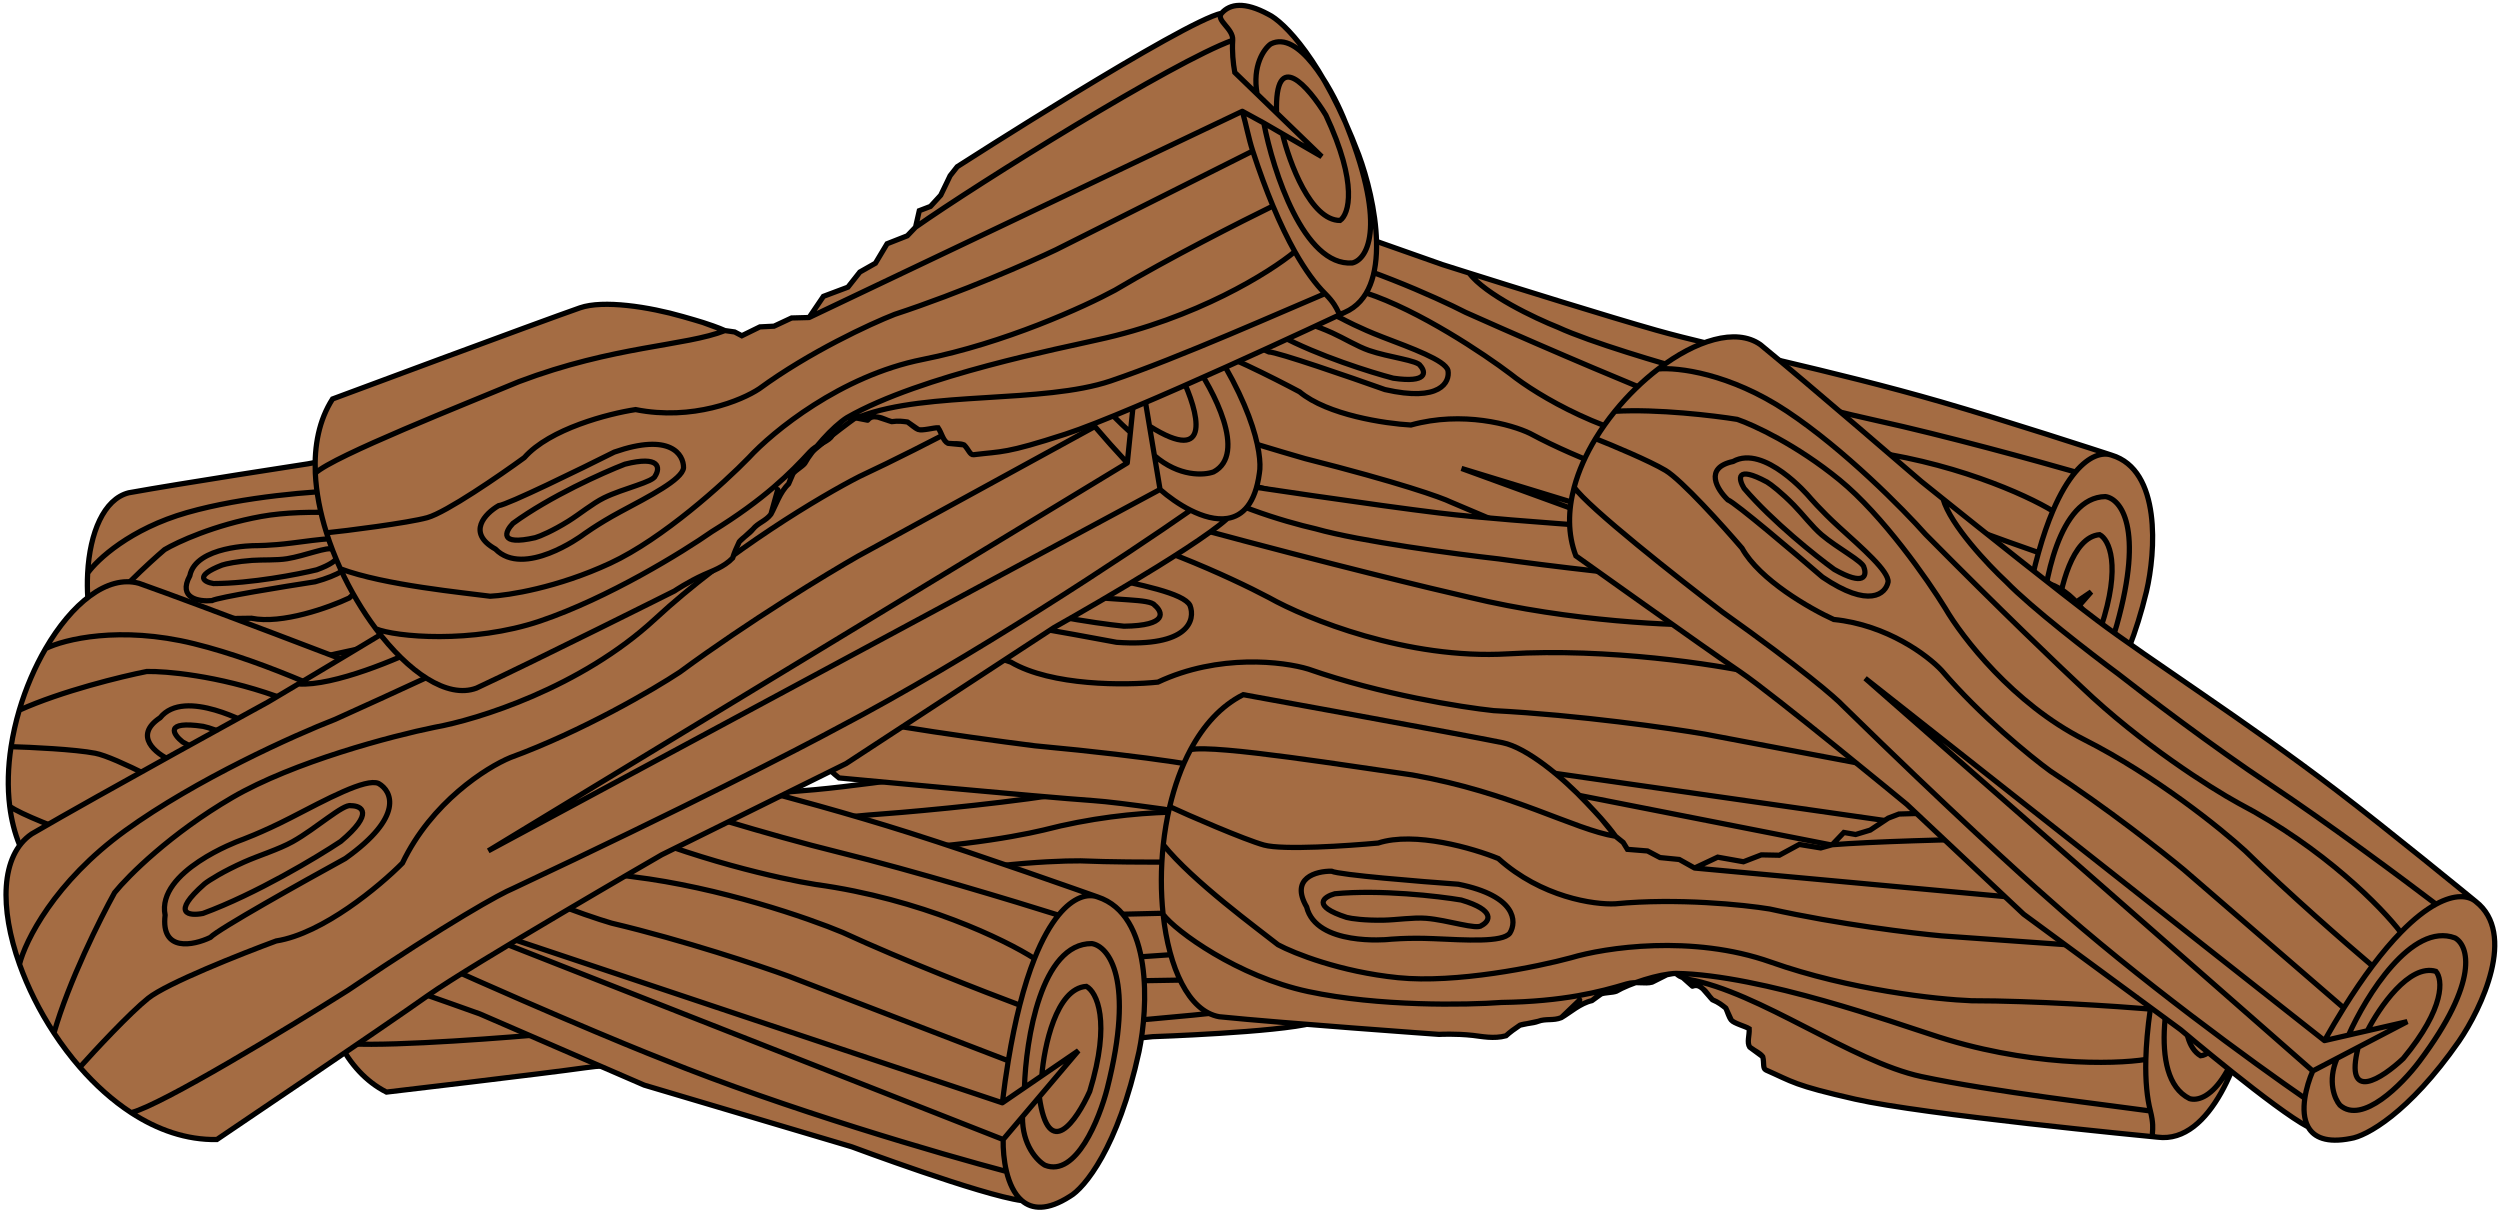 <svg width="476" height="231" viewBox="0 0 476 231" fill="none" xmlns="http://www.w3.org/2000/svg">
<path d="M185.926 104.605C187.247 102.5 188.975 94.796 185.312 80.82C183.593 74.459 178.063 62.168 169.701 63.897C169.667 63.903 169.633 63.909 169.599 63.915C168.155 64.175 151.679 67.145 141.019 69.443C122.698 73.391 104.996 78.853 94.454 81.194C86.664 82.923 70.816 85.986 63.073 87.467C60.338 87.99 58.614 88.316 58.614 88.316C58.614 88.316 34.464 92.025 24.496 93.829C19.764 95.032 17.096 101.439 16.688 109.122C16.519 112.294 16.736 115.683 17.352 119.012C17.685 120.815 18.135 122.601 18.704 124.325C19.639 127.154 20.894 129.819 22.479 132.126C24.718 135.382 27.616 137.924 31.2 139.206C31.2 139.206 56.543 132.872 62.987 131.089C69.431 129.307 97.25 124.39 97.25 124.39L123.305 121.508L154.329 114.225C154.329 114.225 174.365 110.952 179.974 108.677C181.889 109.062 183.965 108.101 185.926 104.605Z" fill="#A46C43"/>
<path d="M60.007 110.77C68.966 108.3 68.793 104.646 67.587 103.128C66.382 101.88 60.668 102.744 55.581 103.393C51.492 103.915 48.496 103.894 48.496 103.894C48.496 103.894 37.27 103.902 36.14 109.631C33.792 113.974 37.963 114.589 40.343 114.355C41.619 113.705 53.984 111.694 60.007 110.77Z" fill="#A46C43"/>
<path d="M169.701 63.897C178.063 62.168 183.593 74.459 185.312 80.82C188.975 94.796 187.247 102.5 185.926 104.605C183.965 108.101 181.889 109.062 179.974 108.677M169.701 63.897C169.701 63.897 169.666 63.903 169.599 63.915M169.701 63.897C169.667 63.903 169.633 63.909 169.599 63.915M169.599 63.915C168.155 64.175 151.679 67.145 141.019 69.443C122.698 73.391 104.996 78.853 94.454 81.194C86.664 82.923 70.816 85.986 63.073 87.467M169.599 63.915C168.158 64.201 166.548 65.68 165.824 69.121M179.974 108.677C174.365 110.952 154.329 114.225 154.329 114.225L123.305 121.508L97.25 124.39C97.25 124.39 69.431 129.307 62.987 131.089C56.543 132.872 31.2 139.206 31.2 139.206C27.616 137.924 24.718 135.382 22.479 132.126M179.974 108.677C178.538 108.388 177.192 107.343 176.052 106.043M170.963 97.479L172.83 93.898M170.963 97.479C170.202 95.408 169.534 93.455 168.95 91.615M170.963 97.479L77.134 116.195L173.501 102.161M172.83 93.898C169.817 87.579 165.44 74.022 172.037 70.343C174.387 69.467 179.996 71.753 183.626 87.905C184.642 92.452 185.466 101.718 180.634 102.408C179.358 102.415 176.344 101.502 174.499 97.796M172.83 93.898L174.295 91.088M174.499 97.796L173.501 102.161M174.499 97.796L175.368 93.991M173.501 102.161C174.111 103.407 174.993 104.835 176.052 106.043M174.295 91.088L177.386 85.159L175.368 93.991M174.295 91.088C172.667 87.183 170.362 78.75 174.164 76.267C175.847 76.24 179.679 78.868 181.55 89.588C181.785 94.286 180.877 101.743 175.368 93.991M165.824 69.121C159.458 70.502 144.035 74.032 133.276 77.106C122.516 80.179 108.889 83.145 103.421 84.244C98.07 85.479 85.913 88.038 80.09 88.394C76.103 88.858 67.118 89.322 63.073 87.467M165.824 69.121C165.434 70.972 165.3 73.391 165.586 76.498M63.073 87.467C60.338 87.99 58.614 88.316 58.614 88.316C58.614 88.316 34.464 92.025 24.496 93.829C19.764 95.032 17.096 101.439 16.688 109.122M165.586 76.498C160.584 76.215 146.918 77.119 132.269 83.002C127.46 84.832 114.519 88.833 101.228 90.193C96.635 90.725 83.091 92.112 65.663 93.402C60.162 93.511 46.452 94.501 35.621 97.59C24.791 100.678 18.486 106.565 16.688 109.122M165.586 76.498C165.775 78.549 166.147 80.9 166.749 83.585M16.688 109.122C16.519 112.294 16.736 115.683 17.352 119.012M166.749 83.585C161.528 84.44 148.658 86.362 138.952 87.213C133.65 87.859 120.039 90.41 108.014 95.442C95.99 100.475 82.257 99.773 76.894 98.793C71.584 97.963 58.721 96.708 49.75 98.332C40.779 99.956 33.736 103.218 31.336 104.647C28.435 107.111 21.577 113.433 17.352 119.012M166.749 83.585C167.287 85.987 168.01 88.655 168.95 91.615M17.352 119.012C17.685 120.815 18.135 122.601 18.704 124.325M168.95 91.615L134.873 96.83C130.444 97.585 118.936 99.875 108.332 102.994C104.369 103.942 94.014 105.839 84.296 105.843C81.008 105.977 72.841 107.769 66.48 113.867C62.704 115.644 53.697 118.901 47.877 117.714C43.155 117.726 32.985 117.997 30.078 118.984C27.172 119.971 21.285 122.956 18.704 124.325M18.704 124.325C19.639 127.154 20.894 129.819 22.479 132.126M176.052 106.043C166.631 108.565 143.031 114.25 124.002 116.807C118.69 117.597 102.093 119.715 78.202 121.869C76.527 121.93 69.309 123.024 53.842 126.906C45.003 128.826 26.356 132.558 22.479 132.126M67.587 103.128C68.793 104.646 68.966 108.3 60.007 110.77C53.984 111.694 41.619 113.705 40.343 114.355C37.963 114.589 33.792 113.974 36.14 109.631C37.27 103.902 48.496 103.894 48.496 103.894C48.496 103.894 51.492 103.915 55.581 103.393C60.668 102.744 66.382 101.88 67.587 103.128ZM63.263 104.601C64.519 105.08 65.687 106.529 60.313 108.489C56.734 109.358 47.791 111.098 40.652 111.109C38.911 110.826 36.802 109.726 42.29 107.588C43.03 107.342 45.143 106.894 48.011 106.694C50.063 106.551 52.668 106.701 54.67 106.378C58.051 105.832 62.488 104.005 63.263 104.601Z" stroke="black" stroke-linecap="round"/>
<path d="M257.386 190.967C259.225 188.732 262.364 180.093 260.211 163.411C259.171 155.81 254.612 140.796 244.699 141.551C244.659 141.552 244.619 141.554 244.578 141.557C242.872 141.642 223.406 142.624 210.755 143.694C189.013 145.531 167.761 149.208 155.241 150.345C145.989 151.185 127.234 152.367 118.073 152.927C114.837 153.125 112.798 153.245 112.798 153.245C112.798 153.245 84.361 153.94 72.583 154.543C66.94 155.229 62.907 162.231 61.294 171.042C60.629 174.679 60.375 178.624 60.592 182.561C60.709 184.692 60.963 186.821 61.365 188.896C62.023 192.302 63.077 195.566 64.565 198.465C66.666 202.557 69.635 205.923 73.583 207.935C73.583 207.935 103.788 204.387 111.494 203.286C119.2 202.185 152.053 200.639 152.053 200.639L182.567 201.183L219.472 197.381C219.472 197.381 243.094 196.578 249.909 194.784C252.063 195.513 254.603 194.712 257.386 190.967Z" fill="#A46C43"/>
<path d="M111.07 179.38C121.782 177.859 122.126 173.614 120.959 171.682C119.753 170.062 113.026 170.21 107.055 170.204C102.257 170.199 98.801 169.73 98.801 169.73C98.801 169.73 85.836 168.071 83.68 174.52C80.324 179.185 85.049 180.516 87.832 180.598C89.402 180.037 103.979 179.552 111.07 179.38Z" fill="#A46C43"/>
<path d="M244.699 141.551C254.612 140.796 259.171 155.81 260.211 163.411C262.364 180.093 259.225 188.732 257.386 190.967C254.603 194.712 252.063 195.513 249.909 194.784M244.699 141.551C244.699 141.551 244.658 141.553 244.578 141.557M244.699 141.551C244.659 141.552 244.619 141.554 244.578 141.557M244.578 141.557C242.872 141.642 223.406 142.624 210.755 143.694C189.013 145.531 167.761 149.208 155.241 150.345C145.989 151.185 127.234 152.367 118.073 152.927M244.578 141.557C242.871 141.673 240.793 143.141 239.445 147.007M249.909 194.784C243.094 196.578 219.472 197.381 219.472 197.381L182.567 201.183L152.053 200.639C152.053 200.639 119.2 202.185 111.494 203.286C103.788 204.387 73.583 207.935 73.583 207.935C69.635 205.923 66.666 202.557 64.565 198.465M249.909 194.784C248.293 194.237 246.894 192.831 245.771 191.16M241.167 180.516L243.855 176.658M241.167 180.516C240.597 178.011 240.115 175.657 239.714 173.446M241.167 180.516L130.042 188.188L243.402 186.299M243.855 176.658C241.314 168.914 238.275 152.608 246.438 149.341C249.282 148.679 255.419 152.151 257.212 171.342C257.709 176.743 257.284 187.564 251.602 187.644C250.127 187.462 246.783 185.96 245.203 181.406M243.855 176.658L245.964 173.631M245.203 181.406L243.402 186.299M245.203 181.406L246.772 177.142M243.402 186.299C243.922 187.829 244.727 189.608 245.771 191.16M245.964 173.631L250.414 167.244L246.772 177.142M245.964 173.631C244.664 168.879 243.255 158.8 248.015 156.497C249.961 156.717 253.996 160.319 254.565 172.976C254.138 178.436 251.982 186.912 246.772 177.142M239.445 147.007C231.889 147.656 213.557 149.441 200.676 151.392C187.795 153.342 171.619 154.743 165.142 155.199C158.78 155.83 144.361 156.979 137.585 156.525C132.912 156.469 122.468 155.67 118.073 152.927M239.445 147.007C238.72 149.087 238.207 151.86 238.075 155.49M118.073 152.927C114.837 153.125 112.798 153.245 112.798 153.245C112.798 153.245 84.361 153.94 72.583 154.543C66.94 155.229 62.907 162.231 61.294 171.042M238.075 155.49C232.341 154.42 216.426 153.434 198.638 158.051C192.813 159.45 177.275 162.147 161.726 161.743C156.343 161.675 140.498 161.264 120.182 160.165C113.814 159.474 97.835 158.581 84.87 160.538C71.905 162.495 63.751 168.356 61.294 171.042M238.075 155.49C237.989 157.886 238.069 160.656 238.365 163.847M61.294 171.042C60.629 174.679 60.375 178.624 60.592 182.561M238.365 163.847C232.209 164.058 217.063 164.366 205.729 163.906C199.51 163.864 183.415 164.788 168.782 168.813C154.15 172.837 138.397 169.987 132.35 168.058C126.341 166.311 111.675 162.951 101.074 163.494C90.474 164.036 81.857 166.757 78.874 168.05C75.158 170.464 66.299 176.746 60.592 182.561M238.365 163.847C238.63 166.699 239.068 169.888 239.714 173.446M60.592 182.561C60.709 184.692 60.963 186.821 61.365 188.896M239.714 173.446L199.59 174.405C194.364 174.619 180.735 175.554 168.027 177.58C163.31 178.086 151.071 178.738 139.849 177.299C136.033 176.965 126.337 177.821 118.085 183.917C113.461 185.408 102.576 187.832 96.033 185.596C90.579 184.908 78.794 183.711 75.292 184.419C71.789 185.126 64.547 187.699 61.365 188.896M61.365 188.896C62.023 192.302 63.077 195.566 64.565 198.465M245.771 191.16C234.517 192.673 206.423 195.731 184.069 195.857C177.818 195.98 158.34 195.961 130.432 194.898C128.488 194.721 119.991 194.911 101.555 197.097C91.063 198.001 68.977 199.54 64.565 198.465M120.959 171.682C122.126 173.614 121.782 177.859 111.07 179.38C103.979 179.552 89.402 180.037 87.832 180.598C85.049 180.516 80.324 179.185 83.68 174.52C85.836 168.071 98.801 169.73 98.801 169.73C98.801 169.73 102.257 170.199 107.055 170.204C113.026 170.21 119.753 170.062 120.959 171.682ZM115.747 172.74C117.126 173.48 118.26 175.327 111.764 176.792C107.502 177.263 96.917 177.944 88.671 176.896C86.703 176.311 84.431 174.727 91.085 173.074C91.977 172.899 94.483 172.696 97.825 172.891C100.216 173.031 103.201 173.591 105.561 173.515C109.545 173.388 114.94 171.936 115.747 172.74Z" stroke="black" stroke-linecap="round"/>
<path d="M396.193 137.337C398.71 135.908 404.732 128.963 408.688 112.615C410.436 105.145 411.549 89.494 402.022 86.653C401.985 86.639 401.946 86.627 401.908 86.615C400.284 86.084 381.755 80.038 369.558 76.511C348.598 70.45 327.437 66.282 315.338 62.864C306.398 60.339 288.461 54.734 279.706 51.98C276.613 51.008 274.666 50.39 274.666 50.39C274.666 50.39 247.862 40.867 236.648 37.216C231.133 35.838 224.862 40.935 220.204 48.586C218.282 51.744 216.634 55.338 215.428 59.091C214.774 61.123 214.251 63.202 213.883 65.284C213.28 68.7 213.096 72.124 213.449 75.364C213.947 79.938 215.515 84.142 218.482 87.434C218.482 87.434 247.958 94.925 255.548 96.653C263.138 98.381 294.37 108.69 294.37 108.69L322.67 120.113L358.494 129.765C358.494 129.765 380.84 137.465 387.845 138.227C389.596 139.679 392.255 139.839 396.193 137.337Z" fill="#A46C43"/>
<path d="M263.704 74.178C274.251 76.589 276.091 72.748 275.692 70.526C275.145 68.582 268.81 66.314 263.237 64.173C258.758 62.452 255.698 60.778 255.698 60.778C255.698 60.778 244.185 54.591 239.865 59.841C235.062 62.997 238.998 65.93 241.567 67.002C243.234 67.04 257.02 71.802 263.704 74.178Z" fill="#A46C43"/>
<path d="M402.022 86.653C411.549 89.494 410.436 105.145 408.688 112.615C404.732 128.963 398.71 135.908 396.193 137.337C392.255 139.839 389.596 139.679 387.845 138.227M402.022 86.653C402.022 86.653 401.983 86.64 401.908 86.615M402.022 86.653C401.985 86.639 401.946 86.627 401.908 86.615M401.908 86.615C400.284 86.084 381.755 80.038 369.558 76.511C348.598 70.45 327.437 66.282 315.338 62.864C306.398 60.339 288.461 54.734 279.706 51.98M401.908 86.615C400.272 86.113 397.807 86.74 395.165 89.869M387.845 138.227C380.84 137.465 358.494 129.765 358.494 129.765L322.67 120.113L294.37 108.69C294.37 108.69 263.138 98.381 255.548 96.653C247.958 94.925 218.482 87.434 218.482 87.434C215.515 84.142 213.947 79.938 213.449 75.364M387.845 138.227C386.532 137.139 385.729 135.325 385.277 133.363M384.786 121.776L388.676 119.135M384.786 121.776C385.149 119.233 385.542 116.862 385.958 114.654M384.786 121.776L278.269 89.19L384.805 127.976M388.676 119.135C389.074 110.994 392.068 94.681 400.86 94.55C403.753 94.948 408.241 100.387 403.051 118.948C401.583 124.17 397.315 134.123 391.981 132.165C390.669 131.468 388.082 128.869 388.236 124.051M388.676 119.135L391.728 117.063M388.236 124.051L384.805 127.976M388.236 124.051L391.226 120.631M384.805 127.976C384.743 129.59 384.858 131.54 385.277 133.363M391.728 117.063L398.169 112.69L391.226 120.631M391.728 117.063C392.214 112.16 394.504 102.244 399.772 101.796C401.512 102.697 403.991 107.505 399.994 119.528C397.642 124.474 392.597 131.618 391.226 120.631M395.165 89.869C387.877 87.771 370.119 82.881 357.392 80.094C344.666 77.308 329.06 72.83 322.847 70.939C316.681 69.253 302.805 65.168 296.639 62.32C292.296 60.596 282.829 56.114 279.706 51.98M395.165 89.869C393.744 91.551 392.272 93.957 390.851 97.3M279.706 51.98C276.613 51.008 274.666 50.39 274.666 50.39C274.666 50.39 247.862 40.867 236.648 37.216C231.133 35.838 224.862 40.935 220.204 48.586M390.851 97.3C385.879 94.25 371.37 87.636 353.107 85.585C347.167 84.807 331.693 81.767 317.317 75.828C312.314 73.839 297.664 67.787 279.087 59.494C273.386 56.57 258.785 50.02 245.977 47.21C233.17 44.4 223.459 46.956 220.204 48.586M390.851 97.3C389.913 99.507 388.997 102.122 388.132 105.208M220.204 48.586C218.282 51.744 216.634 55.338 215.427 59.091M388.132 105.208C382.308 103.203 368.054 98.072 357.635 93.588C351.842 91.325 336.481 86.43 321.377 84.954C306.274 83.478 292.583 75.181 287.625 71.217C282.64 67.436 270.145 59.052 260.052 55.767C249.959 52.481 240.939 51.94 237.691 52.08C233.357 53.006 222.837 55.703 215.427 59.091M388.132 105.208C387.359 107.966 386.628 111.1 385.958 114.654M215.427 59.091C214.774 61.123 214.251 63.202 213.883 65.284M385.958 114.654L348.146 101.197C343.189 99.528 330.128 95.525 317.536 92.871C312.95 91.656 301.288 87.887 291.323 82.529C287.878 80.852 278.518 78.183 268.632 80.924C263.78 80.662 252.749 79.032 247.438 74.603C242.591 72.01 232.014 66.677 228.49 66.084C224.966 65.492 217.284 65.304 213.883 65.284M213.883 65.284C213.28 68.7 213.096 72.124 213.449 75.364M385.277 133.363C374.227 130.751 346.898 123.556 325.978 115.678C320.097 113.556 301.914 106.571 276.234 95.596C274.482 94.734 266.479 91.873 248.481 87.318C238.36 84.409 217.184 77.946 213.449 75.364M275.692 70.526C276.091 72.748 274.251 76.589 263.704 74.178C257.02 71.802 243.234 67.04 241.567 67.002C238.998 65.93 235.062 62.997 239.865 59.841C244.185 54.591 255.698 60.778 255.698 60.778C255.698 60.778 258.758 62.452 263.237 64.173C268.81 66.314 275.145 68.582 275.692 70.526ZM270.446 69.65C271.469 70.835 271.868 72.965 265.277 72.009C261.129 70.924 251 67.774 243.675 63.845C242.047 62.595 240.492 60.303 247.297 61.14C248.192 61.295 250.605 62.003 253.656 63.38C255.839 64.366 258.426 65.957 260.657 66.73C264.423 68.037 269.981 68.611 270.446 69.65Z" stroke="black" stroke-linecap="round"/>
<path d="M203.7 227.795C206.43 226.245 212.885 218.558 216.869 200.218C218.623 191.837 219.503 174.215 208.989 170.782C208.947 170.766 208.905 170.751 208.862 170.737C207.069 170.1 186.608 162.837 173.15 158.567C150.021 151.229 126.713 146.02 113.365 141.876C103.501 138.814 83.7 132.063 74.034 128.747C70.62 127.576 68.47 126.833 68.47 126.833C68.47 126.833 38.854 115.45 26.471 111.065C20.39 109.379 13.622 114.975 8.679 123.491C6.638 127.006 4.909 131.019 3.667 135.222C2.995 137.498 2.466 139.829 2.108 142.168C1.521 146.006 1.394 149.863 1.852 153.524C2.498 158.693 4.311 163.472 7.638 167.255C7.638 167.255 40.14 176.41 48.505 178.541C56.87 180.672 91.361 193.047 91.361 193.047L122.66 206.607L162.174 218.351C162.174 218.351 186.858 227.57 194.561 228.598C196.514 230.277 199.434 230.522 203.7 227.795Z" fill="#A46C43"/>
<path d="M56.963 153.393C68.587 156.366 70.521 152.079 70.035 149.564C69.393 147.358 62.393 144.649 56.232 142.1C51.28 140.052 47.886 138.091 47.886 138.091C47.886 138.091 35.12 130.838 30.495 136.654C25.294 140.098 29.677 143.5 32.519 144.77C34.349 144.854 49.577 150.554 56.963 153.393Z" fill="#A46C43"/>
<path d="M208.989 170.782C219.503 174.215 218.623 191.837 216.869 200.218C212.885 218.558 206.43 226.245 203.7 227.795C199.434 230.522 196.514 230.277 194.561 228.598M208.989 170.782C208.989 170.782 208.946 170.767 208.862 170.737M208.989 170.782C208.947 170.766 208.905 170.751 208.862 170.737M208.862 170.737C207.069 170.1 186.608 162.837 173.15 158.567C150.021 151.229 126.713 146.02 113.365 141.876C103.501 138.814 83.7 132.063 74.034 128.747M208.862 170.737C207.057 170.132 204.365 170.78 201.535 174.244M194.561 228.598C186.858 227.57 162.174 218.351 162.174 218.351L122.66 206.607L91.361 193.047C91.361 193.047 56.87 180.672 48.505 178.541C40.14 176.41 7.638 167.255 7.638 167.255C4.311 163.472 2.498 158.693 1.852 153.524M194.561 228.598C193.096 227.339 192.175 225.275 191.637 223.052M190.845 209.974L195.055 207.09M190.845 209.974C191.188 207.115 191.567 204.451 191.975 201.971M190.845 209.974L73.27 170.671L191.001 216.966M195.055 207.09C195.314 197.92 198.243 179.596 207.886 179.659C211.068 180.178 216.112 186.418 210.822 207.224C209.326 213.077 204.861 224.198 198.966 221.862C197.511 221.045 194.617 218.052 194.68 212.623M195.055 207.09L198.359 204.826M194.68 212.623L191.001 216.966M194.68 212.623L197.886 208.837M191.001 216.966C190.968 218.785 191.138 220.986 191.637 223.052M198.359 204.826L205.329 200.05L197.886 208.837M198.359 204.826C198.785 199.31 201.08 188.183 206.851 187.805C208.779 188.862 211.604 194.343 207.482 207.805C205.009 213.325 199.63 221.26 197.886 208.837M201.535 174.244C193.493 171.704 173.904 165.763 159.88 162.315C145.857 158.868 128.637 153.443 121.78 151.162C114.977 149.112 99.665 144.173 92.838 140.813C88.035 138.764 77.55 133.483 74.034 128.747M201.535 174.244C200.013 176.107 198.451 178.785 196.965 182.52M74.034 128.747C70.62 127.576 68.47 126.833 68.47 126.833C68.47 126.833 38.854 115.45 26.471 111.065C20.39 109.379 13.622 114.975 8.679 123.491M196.965 182.52C191.443 178.961 175.38 171.155 155.298 168.403C148.764 167.384 131.721 163.584 115.819 156.542C110.287 154.179 94.082 147.003 73.519 137.205C67.201 133.771 51.038 126.035 36.925 122.558C22.813 119.082 12.214 121.731 8.679 123.491M196.965 182.52C195.984 184.986 195.036 187.913 194.155 191.371M8.679 123.491C6.638 127.006 4.909 131.019 3.667 135.222M194.155 191.371C187.721 188.971 171.97 182.843 160.441 177.537C154.036 174.846 137.076 168.957 120.473 166.93C103.87 164.903 88.668 155.218 83.143 150.629C77.59 146.246 63.699 136.492 52.554 132.545C41.409 128.598 31.501 127.771 27.94 127.851C23.206 128.79 11.723 131.58 3.667 135.222M194.155 191.371C193.367 194.463 192.633 197.98 191.975 201.971M3.667 135.222C2.995 137.498 2.466 139.829 2.108 142.168M191.975 201.971L150.197 185.889C144.722 183.887 130.304 179.06 116.432 175.765C111.374 174.285 98.496 169.755 87.447 163.474C83.631 161.5 73.303 158.265 62.516 161.119C57.187 160.707 45.049 158.604 39.126 153.482C33.751 150.442 22.031 144.174 18.152 143.421C14.272 142.669 5.84 142.272 2.108 142.168M2.108 142.168C1.521 146.006 1.394 149.863 1.852 153.524M191.637 223.052C179.457 219.84 149.316 211.071 126.192 201.685C119.693 199.152 99.592 190.838 71.177 177.845C69.236 176.832 60.393 173.413 40.547 167.845C29.38 164.322 6.006 156.525 1.852 153.524M70.035 149.564C70.521 152.079 68.587 156.366 56.963 153.393C49.577 150.554 34.349 144.854 32.519 144.77C29.677 143.5 25.294 140.098 30.495 136.654C35.12 130.838 47.886 138.091 47.886 138.091C47.886 138.091 51.28 140.052 56.232 142.1C62.393 144.649 69.393 147.358 70.035 149.564ZM64.26 148.45C65.409 149.81 65.893 152.222 58.641 150.985C54.066 149.663 42.885 145.867 34.762 141.261C32.949 139.812 31.192 137.191 38.677 138.298C39.662 138.494 42.325 139.35 45.703 140.977C48.119 142.141 50.993 143.997 53.457 144.922C57.617 146.486 63.727 147.267 64.26 148.45Z" stroke="black" stroke-linecap="round"/>
<path d="M393.662 176.076C396.425 173.762 402.131 163.75 402.85 142.217C403.103 132.389 400.464 112.306 387.882 110.596C387.831 110.587 387.781 110.579 387.729 110.571C385.573 110.221 360.968 106.237 344.888 104.189C317.254 100.669 289.857 99.591 273.927 97.662C262.156 96.237 238.401 92.695 226.801 90.942C222.704 90.323 220.123 89.928 220.123 89.928C220.123 89.928 184.329 83.177 169.439 80.777C162.225 80.126 155.734 87.841 151.907 98.478C150.327 102.869 149.201 107.757 148.665 112.76C148.375 115.469 148.258 118.211 148.336 120.926C148.464 125.381 149.116 129.764 150.388 133.804C152.184 139.509 155.215 144.533 159.753 148.119C159.753 148.119 198.348 151.758 208.234 152.441C218.12 153.124 259.625 159.989 259.625 159.989L297.768 168.852L344.815 173.97C344.815 173.97 374.594 179.294 383.505 178.867C386.057 180.36 389.405 180.035 393.662 176.076Z" fill="#A46C43"/>
<path d="M212.602 122.296C226.343 123.257 227.643 118.017 226.576 115.276C225.397 112.918 216.932 111.301 209.448 109.693C203.434 108.4 199.197 106.885 199.197 106.885C199.197 106.885 183.283 101.325 179.259 108.848C174.095 113.809 179.747 116.747 183.218 117.596C185.302 117.313 203.675 120.612 212.602 122.296Z" fill="#A46C43"/>
<path d="M387.882 110.596C400.464 112.306 403.103 132.389 402.85 142.217C402.131 163.75 396.425 173.762 393.662 176.076C389.405 180.035 386.057 180.36 383.505 178.867M387.882 110.596C387.882 110.596 387.83 110.588 387.729 110.571M387.882 110.596C387.831 110.587 387.781 110.579 387.729 110.571M387.729 110.571C385.573 110.221 360.968 106.237 344.888 104.189C317.254 100.669 289.857 99.591 273.927 97.662C262.156 96.237 238.401 92.695 226.801 90.942M387.729 110.571C385.566 110.26 382.66 111.547 380.177 116.042M383.505 178.867C374.594 179.294 344.815 173.97 344.815 173.97L297.768 168.852L259.625 159.989C259.625 159.989 218.12 153.124 208.234 152.441C198.348 151.758 159.753 148.119 159.753 148.119C155.215 144.533 152.184 139.509 150.388 133.804M383.505 178.867C381.592 177.747 380.126 175.605 379.06 173.205M375.47 158.599L379.63 154.473M375.47 158.599C375.268 155.299 375.146 152.213 375.096 149.327M375.47 158.599L234.581 138.448L377.087 166.463M379.63 154.473C378.032 144.064 377.562 122.765 388.466 120.849C392.167 120.779 399.15 126.787 397.465 151.375C396.982 158.294 394.231 171.774 387.092 170.351C385.28 169.728 381.394 166.944 380.347 160.8M379.63 154.473L382.894 151.236M380.347 160.8L377.087 166.463M380.347 160.8L383.187 155.864M377.087 166.463C377.425 168.524 378.07 170.976 379.06 173.205M382.894 151.236L389.782 144.405L383.187 155.864M382.894 151.236C382.238 144.918 382.537 131.878 388.976 130.262C391.372 131.059 395.692 136.667 393.811 152.719C392.157 159.463 387.717 169.534 383.187 155.864M380.177 116.042C370.571 114.832 347.222 112.16 330.674 111.157C314.126 110.155 293.56 107.578 285.345 106.414C277.24 105.502 258.928 103.08 250.525 100.693C244.679 99.369 231.749 95.566 226.801 90.942M380.177 116.042C378.842 118.46 377.63 121.807 376.722 126.332M226.801 90.942C222.704 90.323 220.123 89.928 220.123 89.928C220.123 89.928 184.329 83.177 169.439 80.777C162.225 80.126 155.734 87.841 151.907 98.478M376.722 126.332C369.752 123.45 350.002 117.945 326.754 118.977C319.165 119.173 299.133 118.395 279.722 113.719C272.987 112.191 253.206 107.427 227.963 100.6C220.12 98.025 200.271 92.619 183.616 91.602C166.961 90.585 155.537 95.762 151.907 98.478M376.722 126.332C376.122 129.319 375.655 132.82 375.373 136.907M151.907 98.478C150.327 102.869 149.201 107.757 148.665 112.76M375.373 136.907C367.611 135.523 348.56 131.849 334.445 128.232C326.657 126.514 306.289 123.36 287.12 124.492C267.951 125.625 248.786 117.822 241.599 113.778C234.425 109.972 216.726 101.82 203.325 99.659C189.925 97.499 178.564 98.608 174.559 99.432C169.405 101.469 157.012 106.986 148.665 112.76M375.373 136.907C375.12 140.562 375.016 144.685 375.096 149.327M148.665 112.76C148.375 115.469 148.258 118.211 148.336 120.926M375.096 149.327L324.597 139.777C318.002 138.645 300.724 136.165 284.377 135.303C278.36 134.675 262.882 132.213 249.108 127.397C244.392 125.954 232.06 124.43 220.466 129.876C214.363 130.51 200.221 130.637 192.476 126.074C185.779 123.748 171.25 119.084 166.714 119.034C162.178 118.984 152.572 120.275 148.336 120.926M148.336 120.926C148.464 125.381 149.116 129.764 150.388 133.804M379.06 173.205C364.642 172.089 328.793 168.399 300.743 162.565C292.881 161.044 268.465 155.798 233.696 146.982C231.295 146.237 220.603 144.199 197.042 142.002C183.703 140.325 155.698 136.338 150.388 133.804M226.576 115.276C227.643 118.017 226.343 123.257 212.602 122.296C203.675 120.612 185.302 117.313 183.218 117.596C179.747 116.747 174.095 113.809 179.259 108.848C183.283 101.325 199.197 106.885 199.197 106.885C199.197 106.885 203.434 108.4 209.448 109.693C216.932 111.301 225.397 112.918 226.576 115.276ZM219.825 115.209C221.402 116.508 222.446 119.132 214.001 119.23C208.561 118.68 195.151 116.698 185.028 113.171C182.681 111.908 180.157 109.31 188.838 109.017C189.992 109.036 193.176 109.453 197.325 110.594C200.294 111.411 203.922 112.914 206.896 113.452C211.917 114.36 218.979 113.983 219.825 115.209Z" stroke="black" stroke-linecap="round"/>
<path d="M239.784 90.101C240.45 86.559 238.504 75.2 225.392 58.104C219.35 50.349 204.563 36.505 193.755 43.171C193.711 43.196 193.666 43.221 193.622 43.248C191.733 44.346 170.191 56.885 156.465 65.509C132.877 80.329 111.023 96.885 97.49 105.506C87.489 111.877 66.884 124.217 56.808 130.226C53.249 132.348 51.004 133.68 51.004 133.68C51.004 133.68 19.059 151.184 6.03 158.78C0.042 162.856 -0.077 172.938 3.717 183.586C5.283 187.982 7.516 192.474 10.278 196.68C11.773 198.957 13.423 201.15 15.207 203.199C18.133 206.561 21.419 209.533 24.966 211.848C29.975 215.117 35.506 217.074 41.289 216.966C41.289 216.966 73.423 195.281 81.495 189.533C89.568 183.785 125.998 162.747 125.998 162.747L161.098 145.385L200.702 119.477C200.702 119.477 227.092 104.69 233.707 98.704C236.627 98.238 239.008 95.862 239.784 90.101Z" fill="#A46C43"/>
<path d="M65.737 163.467C76.965 155.487 74.644 150.612 72.079 149.172C69.671 148.099 62.104 152.222 55.3 155.729C49.832 158.548 45.596 160.066 45.596 160.066C45.596 160.066 29.77 165.871 31.436 174.238C30.594 181.349 36.826 180.033 40.047 178.486C41.478 176.944 57.77 167.831 65.737 163.467Z" fill="#A46C43"/>
<path d="M193.755 43.171C204.563 36.505 219.35 50.349 225.392 58.104C238.504 75.2 240.45 86.559 239.784 90.101C239.008 95.862 236.627 98.238 233.707 98.704M193.755 43.171C193.755 43.171 193.71 43.197 193.622 43.248M193.755 43.171C193.711 43.196 193.666 43.221 193.622 43.248M193.622 43.248C191.733 44.346 170.191 56.885 156.465 65.509C132.877 80.329 111.023 96.885 97.49 105.506C87.489 111.877 66.884 124.217 56.808 130.226M193.622 43.248C191.752 44.381 190.324 47.22 191.259 52.269M233.707 98.704C227.092 104.69 200.702 119.477 200.702 119.477L161.098 145.385L125.998 162.747C125.998 162.747 89.568 183.785 81.495 189.533C73.423 195.281 41.289 216.966 41.289 216.966C35.506 217.074 29.975 215.117 24.966 211.848M233.707 98.704C231.518 99.053 229.025 98.328 226.678 97.15M214.633 88.142L215.229 82.314M214.633 88.142C212.382 85.721 210.33 83.413 208.459 81.215M214.633 88.142L92.972 161.997L220.874 93.193M215.229 82.314C207.387 75.284 193.505 59.124 200.714 50.723C203.531 48.319 212.739 48.53 227.044 68.6C231.062 74.252 237.493 86.415 231.073 89.847C229.277 90.515 224.508 90.831 219.798 86.747M215.229 82.314L215.697 77.74M219.798 86.747L220.874 93.193M219.798 86.747L218.86 81.13M220.874 93.193C222.444 94.571 224.498 96.056 226.678 97.15M215.697 77.74L216.683 68.09L218.86 81.13M215.697 77.74C211.18 73.275 203.134 63.008 207.083 57.672C209.441 56.768 216.339 58.359 225.074 71.957C228.077 78.218 231.038 88.819 218.86 81.13M191.259 52.269C183.068 57.431 163.329 70.186 149.905 79.915C136.481 89.644 118.953 100.707 111.867 105.022C105.025 109.462 89.338 119.213 81.329 122.702C75.971 125.39 63.566 130.658 56.808 130.226M191.259 52.269C191.762 54.985 192.949 58.34 195.119 62.414M56.808 130.226C53.249 132.348 51.004 133.68 51.004 133.68C51.004 133.68 19.059 151.184 6.03 158.78C0.042 162.856 -0.077 172.938 3.717 183.586M195.119 62.414C187.905 64.611 169.149 72.893 151.84 88.446C146.099 93.414 130.126 105.528 112.159 114.236C105.984 117.33 87.675 126.204 63.836 136.951C56.14 139.939 37.371 148.361 23.856 158.147C10.34 167.932 4.799 179.184 3.717 183.586M195.119 62.414C196.552 65.103 198.414 68.105 200.79 71.442M3.717 183.586C5.283 187.982 7.516 192.474 10.278 196.68M200.79 71.442C193.913 75.298 176.86 84.552 163.657 90.716C156.548 94.332 138.807 104.823 124.714 117.865C110.62 130.908 90.857 137.042 82.737 138.479C74.778 140.092 55.926 145.026 44.2 151.863C32.474 158.699 24.399 166.766 21.827 169.946C19.137 174.79 13.063 186.92 10.278 196.68M200.79 71.442C202.914 74.426 205.45 77.678 208.459 81.215M10.278 196.68C11.773 198.957 13.423 201.15 15.207 203.199M208.459 81.215L163.375 105.888C157.56 109.2 142.635 118.25 129.456 127.96C124.407 131.294 110.884 139.216 97.184 144.237C92.624 146.116 82.127 152.765 76.625 164.332C72.311 168.696 61.464 177.77 52.583 179.16C45.931 181.614 31.744 187.232 28.207 190.073C24.67 192.913 18.066 200.007 15.207 203.199M15.207 203.199C18.133 206.561 21.419 209.533 24.966 211.848M226.678 97.15C214.829 105.44 184.785 125.342 159.406 138.638C152.366 142.453 130.169 153.897 97.705 169.153C95.378 170.102 85.822 175.313 66.221 188.57C54.849 195.741 30.678 210.435 24.966 211.848M72.079 149.172C74.644 150.612 76.965 155.487 65.737 163.467C57.77 167.831 41.478 176.944 40.047 178.486C36.826 180.033 30.594 181.349 31.436 174.238C29.77 165.871 45.596 160.066 45.596 160.066C45.596 160.066 49.832 158.548 55.3 155.729C62.104 152.222 69.671 148.099 72.079 149.172ZM66.819 153.405C68.863 153.408 71.335 154.774 64.872 160.21C60.319 163.237 48.699 170.217 38.638 173.917C36.023 174.431 32.423 174.025 38.945 168.289C39.849 167.571 42.574 165.873 46.504 164.121C49.317 162.867 53.075 161.726 55.714 160.254C60.17 157.768 65.387 152.995 66.819 153.405Z" stroke="black" stroke-linecap="round"/>
<path d="M427.312 160.31C429.082 162.964 431.785 173.04 428.437 192.114C426.849 200.802 421.101 217.846 410.812 216.518C410.77 216.515 410.728 216.511 410.686 216.506C408.912 216.329 366.178 212.219 353.241 209.286C341.429 206.607 341.378 205.988 336.227 203.726C335.593 203.448 335.931 202.355 335.624 201.193C335.042 200.447 334.388 200.285 333.153 199.378C332.562 198.498 333.123 197.113 333.047 195.862C332.374 195.426 330.105 194.836 329.628 194.214C329.165 193.611 328.976 192.782 328.594 191.941C327.911 191.414 327.279 190.866 326.045 190.353C325.367 189.706 324.994 188.854 324.224 188.269C323.794 187.942 323.25 187.383 322.239 187.772C322.398 187.118 321.935 186.732 321.434 186.459C321.034 186.363 320.701 186.258 320.426 186.152C319.385 185.752 319.153 185.338 319.153 185.338C315.833 185.411 310.107 187.324 307.751 188.732C307.014 189.01 305.6 188.956 304.851 189.252C304.299 189.47 303.771 190.035 303.1 190.522C300.872 191.014 298.963 192.776 297.267 193.759C295.759 194.38 294.305 193.905 292.867 194.459C291.773 194.881 290.437 194.837 289.407 195.191C288.427 195.842 287.472 196.535 286.737 197.213C284.438 197.847 282.048 197.32 280.466 197.142C277.104 196.764 274.005 196.947 274.005 196.947C274.005 196.947 244.389 194.827 232.143 193.587C226.303 192.536 222.559 184.3 221.46 174.098C221.006 169.887 221.002 165.34 221.488 160.826C221.751 158.382 222.157 155.947 222.713 153.58C223.625 149.696 224.94 145.994 226.684 142.731C229.146 138.125 232.465 134.394 236.716 132.265C236.716 132.265 278.123 139.784 286.088 141.408C290.679 142.344 297.491 147.96 302.082 152.854C303.308 154.16 304.068 154.954 304.787 155.765C306.843 158.085 307.599 159.227 307.599 159.227L309.055 160.399L309.861 161.715L313.682 162.023L316.062 163.28L319.735 163.645L322.649 165.273L327.05 163.201L331.957 164.079L335.368 162.767L338.783 162.836L342.582 160.781L346.669 161.447L348.853 160.836L351.072 158.502L353.318 158.888L356.086 158.053L358.411 156.515L359.518 155.776L361.558 154.991C361.558 154.991 412.775 153.197 419.765 155.575C422.06 154.837 424.656 155.876 427.312 160.31Z" fill="#A46C43"/>
<path d="M277.672 168.358C288.745 170.604 288.822 175.499 287.477 177.665C286.113 179.471 279.106 178.988 272.878 178.717C267.872 178.5 264.236 178.879 264.236 178.879C264.236 178.879 250.604 180.183 248.781 172.671C245.589 167.153 250.606 165.843 253.513 165.878C255.114 166.595 270.286 167.83 277.672 168.358Z" fill="#A46C43"/>
<path d="M410.812 216.518C421.101 217.846 426.849 200.802 428.437 192.114C431.785 173.04 429.082 162.964 427.312 160.31C424.656 155.876 422.06 154.837 419.765 155.575M410.812 216.518C410.812 216.518 410.769 216.514 410.686 216.506M410.812 216.518C410.77 216.515 410.728 216.511 410.686 216.506M410.686 216.506C408.912 216.329 366.178 212.219 353.241 209.286C341.429 206.607 341.378 205.988 336.227 203.726C335.593 203.448 335.931 202.355 335.624 201.193M410.686 216.506C408.914 216.293 410.585 216.039 409.435 211.532M321.434 186.459C334.981 188.834 352.544 202.141 365.851 204.982C379.157 207.823 401.596 210.436 409.435 211.532M321.434 186.459C321.935 186.732 322.398 187.118 322.239 187.772M321.434 186.459C321.034 186.363 320.701 186.258 320.426 186.152M307.599 159.227C299.655 157.963 288.003 150.921 268.918 147.552C258.034 146.026 231.357 141.701 226.684 142.731M307.599 159.227L309.055 160.399L309.861 161.715L313.682 162.023L316.062 163.28L319.735 163.645L322.649 165.273M307.599 159.227C307.599 159.227 306.843 158.085 304.787 155.765M307.599 159.227L304.787 155.765M348.853 160.836C363.353 159.725 407.313 158.816 418.951 161.078M348.853 160.836L346.669 161.447L342.582 160.781L338.783 162.836L335.368 162.767L331.957 164.079L327.05 163.201L322.649 165.273M348.853 160.836L351.072 158.502L353.318 158.888L356.086 158.053L358.411 156.515L359.518 155.776L361.558 154.991C361.558 154.991 412.775 153.197 419.765 155.575M419.765 155.575C418.043 156.129 420.233 159.21 418.951 161.078M413.619 173.647L415.994 177.657M413.619 173.647C412.858 176.5 412.027 178.634 411.462 181.157M413.619 173.647L322.649 165.273M415.994 177.657C412.832 186.44 408.584 205.04 416.883 209.175C419.806 210.068 426.436 206.362 429.575 184.388C430.451 178.204 430.722 165.746 424.801 165.39C423.251 165.53 419.663 167.101 417.714 172.262M415.994 177.657L417.994 181.234M417.714 172.262L416.159 166.555C416.802 164.821 417.76 162.813 418.951 161.078M417.714 172.262L419.068 177.236M417.994 181.234L422.213 188.783L419.068 177.236M417.994 181.234C416.324 186.635 414.188 198.155 419 201.023C421.045 200.861 425.492 196.908 426.922 182.386C426.837 176.092 425.148 166.249 419.068 177.236M409.435 211.532C408.816 209.109 408.463 205.897 408.566 201.719M408.566 201.719C402.515 202.682 385.849 203.076 367.6 196.942C361.617 195.063 335.399 185.596 319.153 185.338M408.566 201.719C408.635 198.96 408.901 195.78 409.421 192.127M319.153 185.338C319.153 185.338 319.385 185.752 320.426 186.152M319.153 185.338C318.534 185.319 318.031 185.486 317.375 185.589M319.153 185.338C315.833 185.411 310.107 187.324 307.751 188.732M221.46 174.098C222.559 184.3 226.303 192.536 232.143 193.587C244.389 194.827 274.005 196.947 274.005 196.947C274.005 196.947 277.104 196.764 280.466 197.142C282.048 197.32 284.438 197.847 286.737 197.213C287.472 196.535 288.427 195.842 289.407 195.191M221.46 174.098C223.845 177.3 235.704 185.945 249.098 188.797C262.492 191.649 279.218 191.365 285.906 190.866C297.726 190.689 304.669 188.849 309.71 187.339M221.46 174.098C221.006 169.887 221.002 165.34 221.488 160.826M409.421 192.127C403.014 191.598 387.236 190.54 375.384 190.543C368.894 190.301 352.167 188.491 337.171 183.185C322.174 177.88 305.555 180.424 299.119 182.359C292.737 184.089 277.216 187.268 266.196 186.152C255.175 185.036 246.367 181.508 243.34 179.884C239.624 176.936 227.057 167.774 221.488 160.826M409.421 192.127C409.886 188.861 410.553 185.217 411.462 181.157M221.488 160.826C221.751 158.382 222.157 155.947 222.713 153.58M411.462 181.157L369.675 178.189C364.238 177.7 350.083 175.993 336.962 173.074C332.076 172.273 319.353 170.954 307.553 172.087C303.55 172.293 293.493 170.859 285.289 163.469C280.564 161.54 269.371 158.249 262.398 160.515C256.664 161.051 244.293 161.88 240.686 160.904C237.079 159.928 225.954 155.105 222.713 153.58M222.713 153.58C223.625 149.696 224.94 145.994 226.684 142.731M226.684 142.731C229.146 138.125 232.465 134.394 236.716 132.265C236.716 132.265 278.123 139.784 286.088 141.408C290.679 142.344 297.491 147.96 302.082 152.854C303.308 154.16 304.068 154.954 304.787 155.765M335.624 201.193C335.042 200.447 334.388 200.285 333.153 199.378M335.624 201.193L333.153 199.378M333.153 199.378C332.562 198.498 333.123 197.113 333.047 195.862C332.374 195.426 330.105 194.836 329.628 194.214M329.628 194.214C329.165 193.611 328.976 192.782 328.594 191.941M329.628 194.214L328.594 191.941M328.594 191.941C327.911 191.414 327.279 190.866 326.045 190.353M326.045 190.353C325.367 189.706 324.994 188.854 324.224 188.269M326.045 190.353L324.224 188.269M324.224 188.269C323.794 187.942 323.25 187.383 322.239 187.772M322.239 187.772L320.426 186.152M317.375 185.589C316.559 185.719 315.617 186.472 314.562 187.002M317.375 185.589L314.562 187.002M314.562 187.002C313.213 187.388 311.495 186.805 309.71 187.339M309.71 187.339L307.751 188.732M307.751 188.732C307.014 189.01 305.6 188.956 304.851 189.252M304.851 189.252C304.299 189.47 303.771 190.035 303.1 190.522M304.851 189.252L303.1 190.522M303.1 190.522C300.872 191.014 298.963 192.776 297.267 193.759M300.776 190.395L297.267 193.759M297.267 193.759C295.759 194.38 294.305 193.905 292.867 194.459M292.867 194.459C291.773 194.881 290.437 194.837 289.407 195.191M292.867 194.459L289.407 195.191M287.477 177.665C288.822 175.499 288.745 170.604 277.672 168.358C270.286 167.83 255.114 166.595 253.513 165.878C250.606 165.843 245.589 167.153 248.781 172.671C250.604 180.183 264.236 178.879 264.236 178.879C264.236 178.879 267.872 178.5 272.878 178.717C279.106 178.988 286.113 179.471 287.477 177.665ZM282.111 176.207C283.598 175.42 284.903 173.35 278.224 171.365C273.81 170.625 262.814 169.35 254.144 170.172C252.052 170.753 249.578 172.467 256.409 174.677C257.328 174.919 259.929 175.269 263.427 175.2C265.93 175.15 269.081 174.646 271.537 174.842C275.685 175.174 281.217 177.093 282.111 176.207Z" stroke="black" stroke-linecap="round"/>
<path d="M241.502 2.732C244.379 4.109 251.849 11.391 258.713 29.499C261.785 37.78 265.549 55.369 256.024 59.483C255.987 59.501 255.949 59.519 255.91 59.536C254.295 60.29 215.456 78.584 202.835 82.669C191.312 86.399 190.952 85.893 185.369 86.579C184.681 86.663 184.413 85.551 183.556 84.709C182.675 84.365 182.03 84.56 180.504 84.411C179.547 83.956 179.322 82.478 178.617 81.443C177.816 81.411 175.564 82.063 174.837 81.772C174.131 81.489 173.545 80.873 172.786 80.346C171.93 80.241 171.107 80.093 169.784 80.282C168.871 80.072 168.115 79.53 167.155 79.421C166.617 79.359 165.864 79.156 165.194 80.007C164.996 79.364 164.401 79.268 163.831 79.289C163.438 79.411 163.098 79.49 162.807 79.54C161.709 79.728 161.298 79.49 161.298 79.49C158.48 81.249 154.535 85.818 153.229 88.232C152.736 88.847 151.493 89.523 151 90.16C150.637 90.63 150.472 91.385 150.144 92.146C148.48 93.707 147.739 96.197 146.782 97.909C145.803 99.212 144.31 99.547 143.357 100.758C142.632 101.679 141.46 102.324 140.756 103.154C140.246 104.215 139.779 105.298 139.493 106.256C137.841 107.975 135.517 108.743 134.066 109.398C130.982 110.79 128.411 112.531 128.411 112.531C128.411 112.531 101.867 125.834 90.706 131.022C85.148 133.102 77.723 127.933 71.567 119.724C69.026 116.335 66.701 112.428 64.812 108.299C63.79 106.063 62.896 103.763 62.165 101.444C60.965 97.639 60.205 93.784 60.038 90.089C59.802 84.871 60.75 79.969 63.317 75.966C63.317 75.966 102.756 61.282 110.433 58.61C114.858 57.07 123.583 58.42 130.03 60.282C131.751 60.779 132.81 61.073 133.842 61.403C136.794 62.347 138.027 62.943 138.027 62.943L139.878 63.207L141.244 63.926L144.685 62.24L147.374 62.105L150.718 60.543L154.055 60.455L156.781 56.425L161.448 54.674L163.71 51.803L166.681 50.118L168.898 46.412L172.751 44.897L174.317 43.256L175.033 40.116L177.161 39.301L179.114 37.17L180.328 34.66L180.902 33.459L182.254 31.743C182.254 31.743 225.371 4.04 232.595 2.516C234.192 0.709 236.954 0.276 241.502 2.732Z" fill="#A46C43"/>
<path d="M116.962 86.078C127.629 82.354 130.196 86.522 130.146 89.072C129.895 91.322 123.624 94.485 118.132 97.434C113.717 99.803 110.785 101.986 110.785 101.986C110.785 101.986 99.731 110.07 94.327 104.543C88.764 101.429 92.408 97.741 94.925 96.285C96.668 96.084 110.343 89.397 116.962 86.078Z" fill="#A46C43"/>
<path d="M256.024 59.483C265.549 55.369 261.785 37.78 258.713 29.499C251.849 11.391 244.379 4.109 241.502 2.732C236.954 0.276 234.192 0.709 232.595 2.516M256.024 59.483C256.024 59.483 255.986 59.501 255.91 59.536M256.024 59.483C255.987 59.501 255.949 59.519 255.91 59.536M255.91 59.536C254.295 60.29 215.456 78.584 202.835 82.669C191.312 86.399 190.952 85.893 185.369 86.579C184.681 86.663 184.413 85.551 183.556 84.709M255.91 59.536C254.278 60.258 255.585 59.186 252.294 55.9M163.831 79.289C176.691 74.412 198.587 76.882 211.478 72.528C224.369 68.174 244.995 58.96 252.294 55.9M163.831 79.289C164.401 79.268 164.996 79.364 165.194 80.007M163.831 79.289C163.438 79.411 163.098 79.49 162.807 79.54M138.027 62.943C130.552 65.914 116.939 65.811 98.81 72.662C88.673 76.909 63.528 86.816 60.038 90.089M138.027 62.943L139.878 63.207L141.244 63.926L144.685 62.24L147.374 62.105L150.718 60.543L154.055 60.455M138.027 62.943C138.027 62.943 136.794 62.347 133.842 61.403M138.027 62.943L133.842 61.403M174.317 43.256C186.216 34.896 223.545 11.661 234.706 7.662M174.317 43.256L172.751 44.897L168.898 46.412L166.681 50.118L163.71 51.803L161.448 54.674L156.781 56.425L154.055 60.455M174.317 43.256L175.033 40.116L177.161 39.301L179.114 37.17L180.328 34.66L180.902 33.459L182.254 31.743C182.254 31.743 225.371 4.04 232.595 2.516M232.595 2.516C231.398 3.87 234.854 5.401 234.706 7.662M236.542 21.191L240.631 23.426M236.542 21.191C237.345 24.032 237.72 26.292 238.523 28.75M236.542 21.191L154.055 60.455M240.631 23.426C242.399 32.592 248.246 50.752 257.493 50.068C260.462 49.344 264.27 42.771 255.745 22.276C253.339 16.512 247.21 5.663 241.938 8.381C240.677 9.294 238.394 12.477 239.355 17.909M240.631 23.426L244.178 25.48M239.355 17.909L235.103 13.797C234.77 11.977 234.568 9.762 234.706 7.662M239.355 17.909L243.06 21.493M244.178 25.48L251.661 29.814L243.06 21.493M244.178 25.48C245.501 30.976 249.548 41.971 255.15 41.978C256.826 40.795 258.63 35.125 252.442 21.91C249.154 16.542 242.675 8.942 243.06 21.493M252.294 55.9C250.524 54.132 248.581 51.551 246.535 47.906M246.535 47.906C241.824 51.825 227.698 60.675 208.876 64.723C202.772 66.164 175.396 71.415 161.298 79.49M246.535 47.906C245.185 45.499 243.79 42.629 242.371 39.223M161.298 79.49C161.298 79.49 161.709 79.728 162.807 79.54M161.298 79.49C160.756 79.79 160.408 80.191 159.897 80.615M161.298 79.49C158.48 81.249 154.535 85.818 153.229 88.232M71.567 119.724C77.723 127.933 85.148 133.102 90.706 131.022C101.867 125.834 128.411 112.531 128.411 112.531C128.411 112.531 130.982 110.79 134.066 109.398C135.517 108.743 137.841 107.975 139.493 106.256C139.779 105.298 140.246 104.215 140.756 103.154M71.567 119.724C75.252 121.258 89.864 122.633 102.836 118.244C115.807 113.855 130.042 105.069 135.538 101.224C145.609 95.035 150.638 89.907 154.201 86.034M71.567 119.724C69.026 116.335 66.701 112.428 64.812 108.299M242.371 39.223C236.592 42.041 222.487 49.19 212.299 55.245C206.596 58.352 191.291 65.34 175.688 68.438C160.086 71.535 147.097 82.211 142.552 87.162C137.948 91.909 126.229 102.569 116.184 107.239C106.139 111.908 96.765 113.373 93.333 113.522C88.632 112.886 73.149 111.428 64.812 108.299M242.371 39.223C241.103 36.178 239.815 32.704 238.523 28.75M64.812 108.299C63.79 106.063 62.896 103.763 62.165 101.444M238.523 28.75L201.081 47.541C196.157 49.897 183.116 55.658 170.345 59.851C165.735 61.658 154.123 67.022 144.556 74.023C141.22 76.245 131.841 80.149 121.014 77.985C115.966 78.74 104.662 81.627 99.825 87.136C95.169 90.526 84.956 97.558 81.357 98.561C77.757 99.563 65.73 101.099 62.165 101.444M62.165 101.444C60.965 97.639 60.205 93.784 60.038 90.089M60.038 90.089C59.802 84.871 60.75 79.969 63.317 75.966C63.317 75.966 102.756 61.282 110.433 58.61C114.858 57.07 123.583 58.42 130.03 60.282C131.751 60.779 132.81 61.073 133.842 61.403M183.556 84.709C182.675 84.365 182.03 84.56 180.504 84.411M183.556 84.709L180.504 84.411M180.504 84.411C179.547 83.956 179.322 82.478 178.617 81.443C177.816 81.411 175.564 82.063 174.837 81.772M174.837 81.772C174.131 81.489 173.545 80.873 172.786 80.346M174.837 81.772L172.786 80.346M172.786 80.346C171.93 80.241 171.107 80.093 169.784 80.282M169.784 80.282C168.871 80.072 168.115 79.53 167.155 79.421M169.784 80.282L167.155 79.421M167.155 79.421C166.617 79.359 165.864 79.156 165.194 80.007M165.194 80.007L162.807 79.54M159.897 80.615C159.261 81.143 158.836 82.272 158.2 83.266M159.897 80.615L158.2 83.266M158.2 83.266C157.238 84.287 155.463 84.663 154.201 86.034M154.201 86.034L153.229 88.232M153.229 88.232C152.736 88.847 151.493 89.523 151 90.16M151 90.16C150.637 90.63 150.472 91.385 150.144 92.146M151 90.16L150.144 92.146M150.144 92.146C148.48 93.707 147.739 96.197 146.782 97.909M148.081 93.224L146.782 97.909M146.782 97.909C145.803 99.212 144.31 99.547 143.357 100.758M143.357 100.758C142.632 101.679 141.46 102.324 140.756 103.154M143.357 100.758L140.756 103.154M130.146 89.072C130.196 86.522 127.629 82.354 116.962 86.078C110.343 89.397 96.668 96.084 94.925 96.285C92.408 97.741 88.764 101.429 94.327 104.543C99.731 110.07 110.785 101.986 110.785 101.986C110.785 101.986 113.717 99.803 118.132 97.434C123.624 94.485 129.895 91.322 130.146 89.072ZM124.787 90.559C125.664 89.123 125.729 86.677 118.973 88.382C114.8 90 104.695 94.521 97.661 99.655C96.16 101.223 94.908 103.961 101.909 102.371C102.823 102.11 105.238 101.083 108.21 99.236C110.337 97.915 112.788 95.872 115 94.786C118.735 92.953 124.471 91.778 124.787 90.559Z" stroke="black" stroke-linecap="round"/>
<path d="M447.571 216.769C450.434 216.35 458.564 212.06 468.179 198.259C472.516 191.93 479.228 177.748 471.379 171.646C471.349 171.62 471.317 171.594 471.286 171.569C469.965 170.486 454.888 158.134 444.8 150.425C427.463 137.177 409.253 125.62 399.216 118.049C391.8 112.455 377.115 100.728 369.954 94.987C367.425 92.96 365.834 91.679 365.834 91.679C365.834 91.679 344.306 73.085 335.178 65.617C330.538 62.334 322.846 64.81 315.731 70.252C312.794 72.498 309.956 75.25 307.471 78.311C306.126 79.968 304.884 81.716 303.786 83.522C301.985 86.487 300.573 89.612 299.727 92.759C298.534 97.202 298.471 101.69 300.042 105.833C300.042 105.833 324.797 123.5 331.244 127.863C337.691 132.225 363.061 153.156 363.061 153.156L385.295 174.061L415.182 196.044C415.182 196.044 433.216 211.321 439.468 214.572C440.574 216.56 442.993 217.673 447.571 216.769Z" fill="#A46C43"/>
<path d="M346.993 109.873C355.949 115.945 359.056 113.032 359.489 110.816C359.685 108.807 354.603 104.396 350.185 100.38C346.635 97.152 344.39 94.482 344.39 94.482C344.39 94.482 335.903 84.542 329.974 87.87C324.353 89.069 326.959 93.23 328.964 95.16C330.504 95.8 341.625 105.236 346.993 109.873Z" fill="#A46C43"/>
<path d="M471.379 171.646C479.228 177.748 472.516 191.93 468.179 198.259C458.564 212.06 450.434 216.35 447.571 216.769C442.993 217.673 440.574 216.56 439.468 214.572M471.379 171.646C471.379 171.646 471.347 171.62 471.286 171.569M471.379 171.646C471.349 171.62 471.317 171.594 471.286 171.569M471.286 171.569C469.965 170.486 454.888 158.134 444.8 150.425C427.463 137.177 409.253 125.62 399.216 118.049C391.8 112.455 377.115 100.728 369.954 94.987M471.286 171.569C469.943 170.508 467.418 170.199 463.822 172.157M439.468 214.572C433.216 211.321 415.182 196.044 415.182 196.044L385.295 174.061L363.061 153.156C363.061 153.156 337.691 132.225 331.244 127.863C324.797 123.5 300.042 105.833 300.042 105.833C298.471 101.69 298.533 97.202 299.727 92.759M439.468 214.572C438.639 213.081 438.548 211.1 438.839 209.107M442.581 198.131L447.164 197.08M442.581 198.131C443.842 195.892 445.067 193.825 446.256 191.918M442.581 198.131L355.125 129.144L440.351 203.916M447.164 197.08C450.486 189.637 459.191 175.519 467.432 178.584C469.984 180.005 472.196 186.7 460.629 202.117C457.368 206.452 449.782 214.18 445.52 210.422C444.55 209.296 443.082 205.936 444.972 201.502M447.164 197.08L450.76 196.255M444.972 201.502L440.351 203.916M444.972 201.502L448.999 199.398M440.351 203.916C439.708 205.398 439.109 207.257 438.839 209.107M450.76 196.255L458.348 194.515L448.999 199.398M450.76 196.255C452.99 191.862 458.719 183.451 463.792 184.944C465.086 186.414 465.654 191.794 457.57 201.549C453.585 205.306 446.293 210.135 448.999 199.398M463.822 172.157C457.79 167.56 443.013 156.564 432.163 149.354C421.312 142.143 408.391 132.311 403.287 128.297C398.151 124.49 386.701 115.652 381.987 110.762C378.564 107.581 371.366 99.972 369.954 94.987M463.822 172.157C461.888 173.21 459.644 174.919 457.107 177.519M369.954 94.987C367.425 92.96 365.834 91.679 365.834 91.679C365.834 91.679 344.306 73.085 335.178 65.617C330.538 62.334 322.846 64.81 315.731 70.252M457.107 177.519C453.58 172.873 442.455 161.449 426.178 152.916C420.924 150.038 407.605 141.595 396.36 130.848C392.419 127.181 380.96 116.23 366.653 101.765C362.401 96.974 351.167 85.576 340.25 78.314C329.333 71.052 319.355 69.913 315.731 70.252M457.107 177.519C455.433 179.236 453.631 181.341 451.707 183.903M315.731 70.252C312.794 72.498 309.956 75.25 307.471 78.311M451.707 183.903C447.005 179.923 435.581 169.973 427.497 162.017C422.919 157.808 410.377 147.677 396.836 140.826C383.295 133.974 373.544 121.278 370.361 115.787C367.085 110.455 358.48 98.112 350.265 91.391C342.05 84.67 333.839 80.895 330.761 79.848C326.387 79.139 315.605 77.84 307.471 78.311M451.707 183.903C449.987 186.193 448.168 188.849 446.256 191.918M307.471 78.311C306.126 79.968 304.884 81.716 303.786 83.522M446.256 191.918L415.895 165.668C411.881 162.315 401.159 153.85 390.386 146.811C386.553 144.017 377.05 136.276 369.706 127.67C367.104 124.858 359.348 118.977 349.14 117.947C344.713 115.944 335.024 110.425 331.68 104.373C328.102 100.199 320.179 91.394 317.11 89.564C314.04 87.735 306.948 84.774 303.786 83.522M303.786 83.522C301.985 86.487 300.573 89.612 299.727 92.759M438.839 209.107C429.488 202.667 406.625 186.054 389.986 171.127C385.273 167.018 370.86 153.915 350.906 134.377C349.585 132.939 343.164 127.37 328.042 116.601C319.664 110.221 302.272 96.52 299.727 92.759M359.489 110.816C359.056 113.032 355.949 115.945 346.993 109.873C341.625 105.236 330.504 95.8 328.964 95.16C326.959 93.23 324.353 89.069 329.974 87.87C335.903 84.542 344.39 94.482 344.39 94.482C344.39 94.482 346.635 97.152 350.185 100.38C354.603 104.396 359.685 108.807 359.489 110.816ZM354.918 108.098C355.442 109.573 355.041 111.702 349.246 108.422C345.773 105.908 337.476 99.299 332.073 92.983C331.009 91.227 330.39 88.527 336.429 91.774C337.207 92.244 339.2 93.778 341.543 96.168C343.22 97.878 345.055 100.299 346.853 101.828C349.89 104.411 354.861 106.961 354.918 108.098Z" stroke="black" stroke-linecap="round"/>
</svg>

